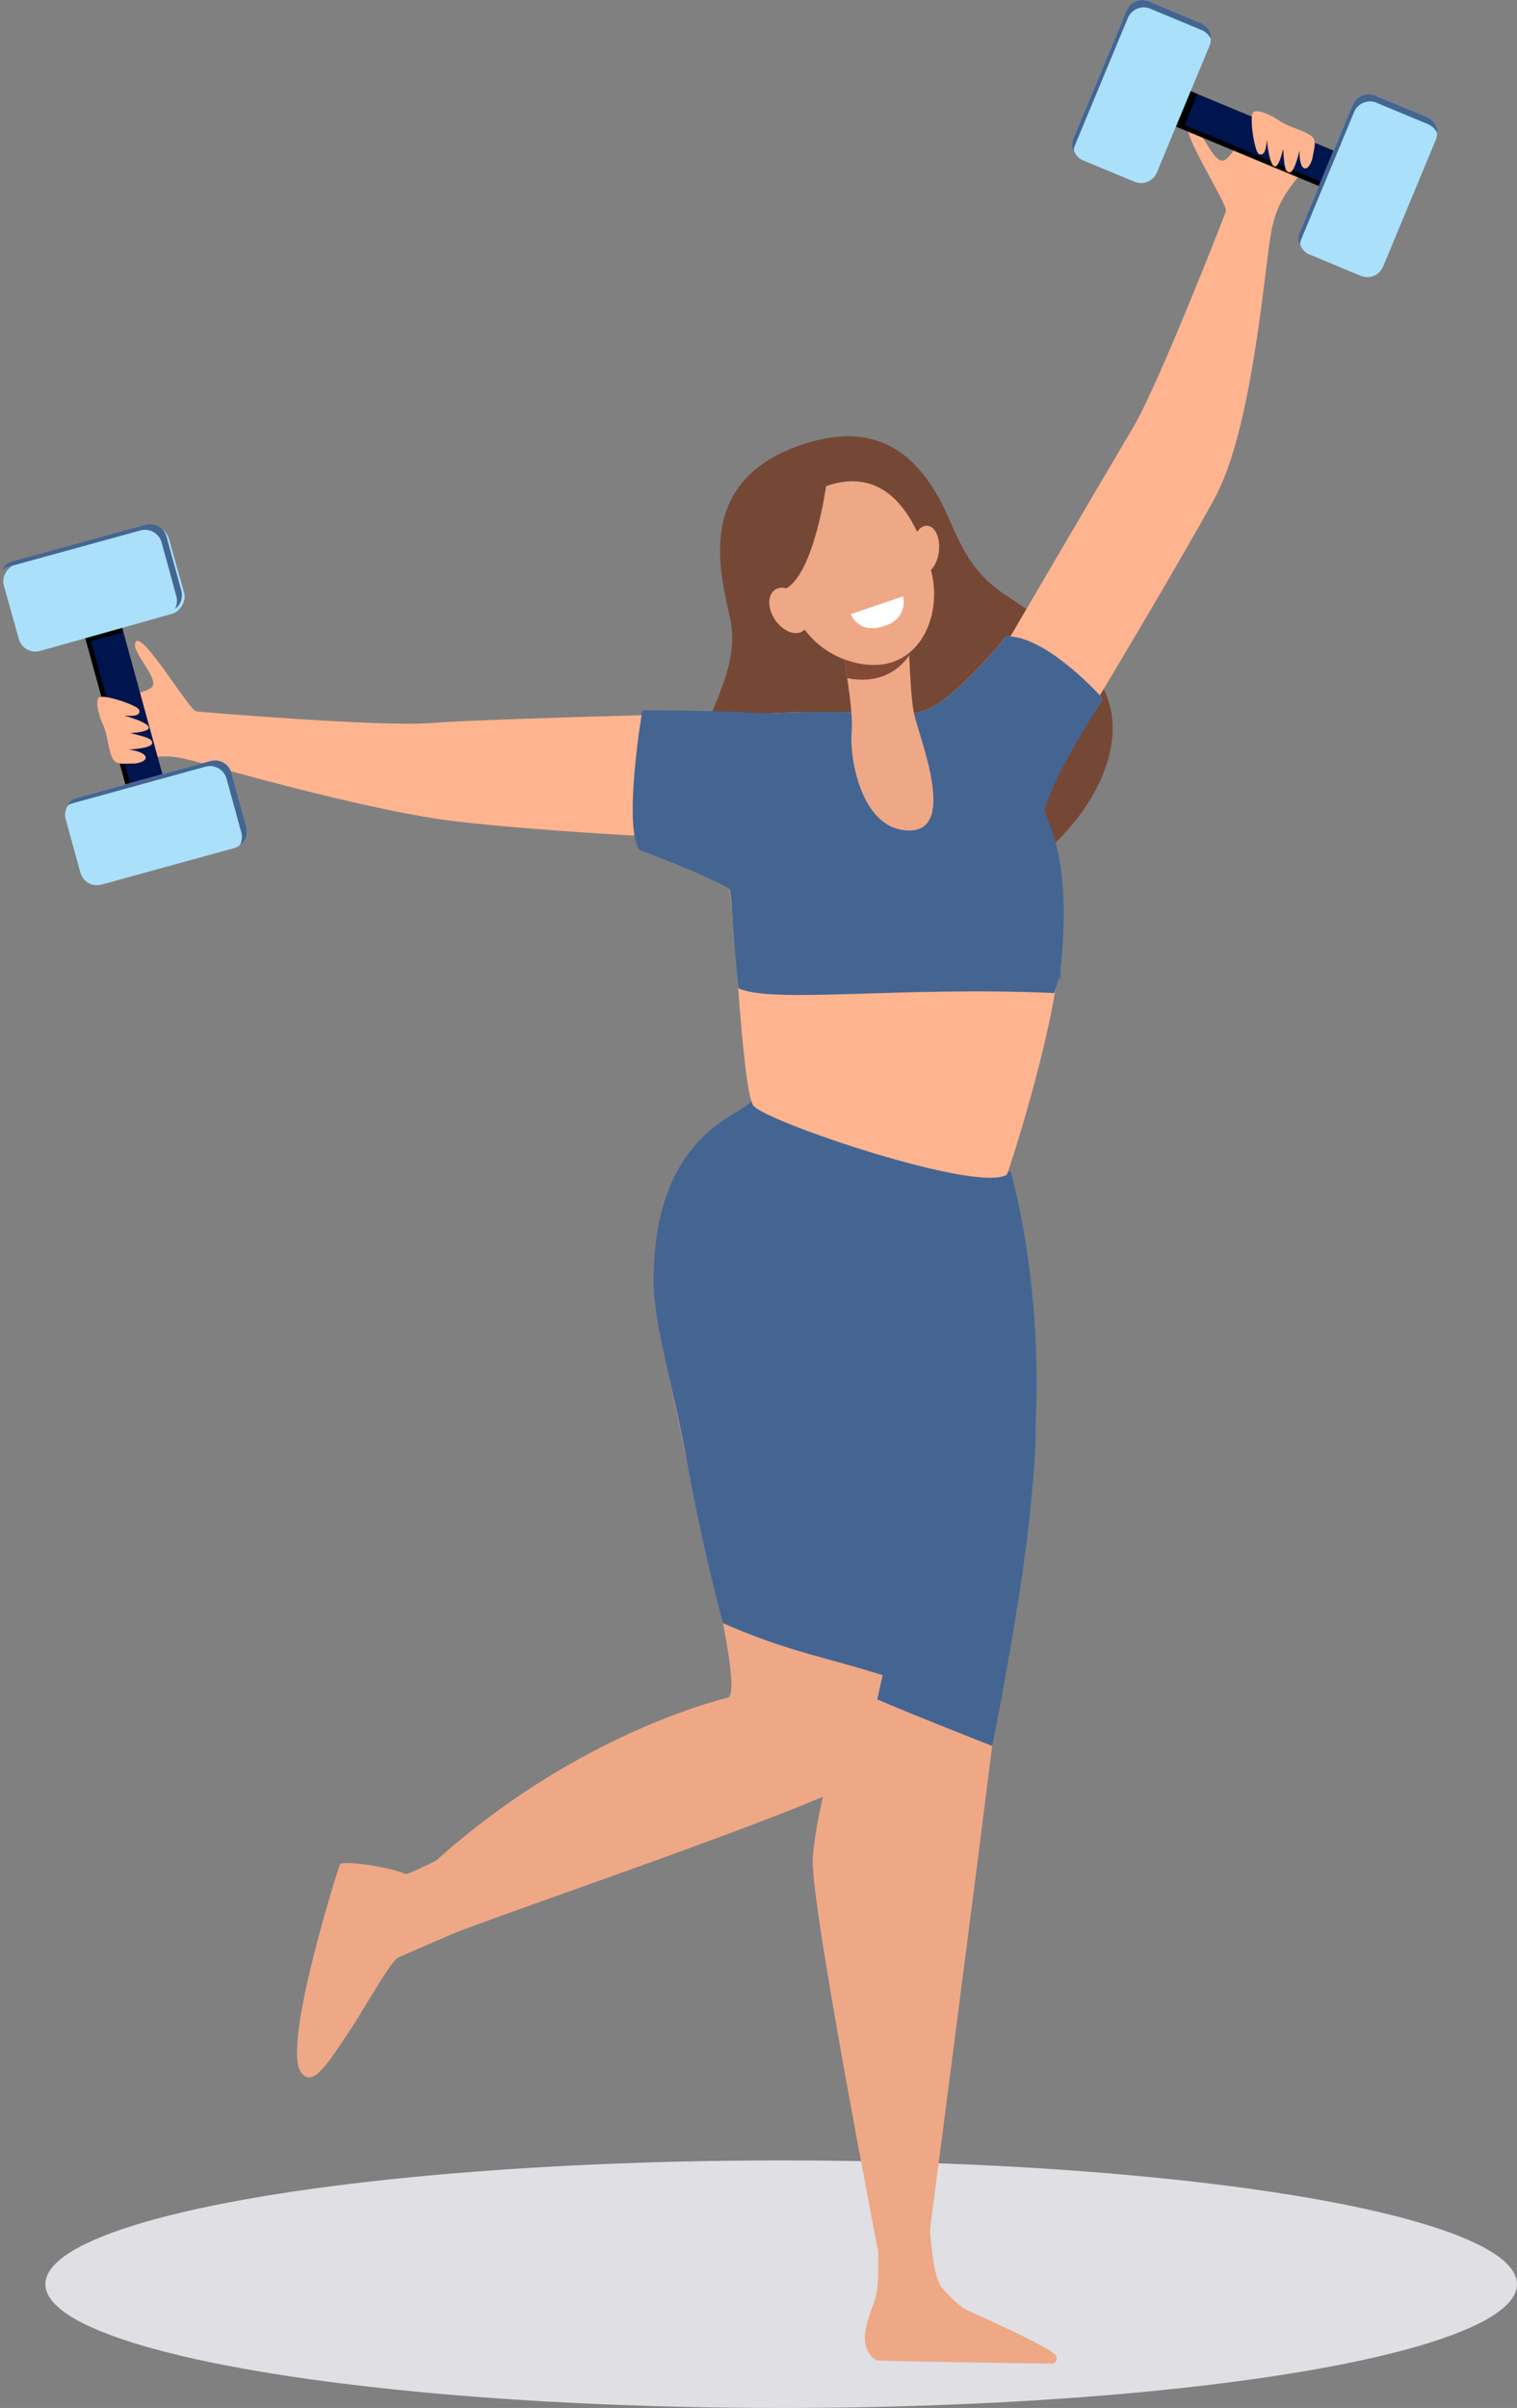 <svg xmlns="http://www.w3.org/2000/svg" viewBox="0 0 793.82 1259.62"><rect x="0" y="0" width="793.82" height="1259.62" fill="#808080" stroke="none"/><defs><style>.cls-1{isolation:isolate;}.cls-2{fill:#dfdfe4;}.cls-3{fill:#754836;}.cls-4{fill:#eea886;}.cls-5{fill:#446592;}.cls-6{fill:#ffb490;}.cls-7{fill:#854938;}.cls-8{fill:#fff;}.cls-9{fill:#00144d;}.cls-10{mix-blend-mode:multiply;}.cls-11{fill:#aae0fa;}</style></defs><g class="cls-1"><g id="Calque_2" data-name="Calque 2"><g id="Layer_1" data-name="Layer 1"><ellipse class="cls-2" cx="408.78" cy="1194.87" rx="385.04" ry="64.75"/><path class="cls-3" d="M464.62,240.25s-1.8,50.54-50.43,63.81a31.12,31.12,0,0,1,3.88,15.29S409.88,301.27,404,308s-11.13,16.48-11.13,16.48-25.24-50.45,4.9-74.07S464.62,240.25,464.62,240.25Z"/><path class="cls-3" d="M449.76,237.62a42.83,42.83,0,0,0,1.64,7.67c1.76,5.3,3.7,10.49,5.18,15.84,9.55,5.5,16.58,19.34,16.36,21.65a30.28,30.28,0,0,0,5.68,12.51s-4.26-19.38,4.5-17.52,18.77,6.54,18.77,6.54S480.9,226.56,449.76,237.62Z"/><path class="cls-3" d="M490.23,476.91c-26,7.56-53.91,8.21-79.91.7a16.8,16.8,0,0,0-14.27-6.91c-.37-5.05-5.34-8.25-9.39-11.3-15.79-11.87-23.49-32.44-23.08-52.19.62-29.72,24.63-53.31,18.58-83-4.69-23.1-20.51-74,40.43-92.52,37.75-11.5,59.75,6.69,74.17,40,7.92,18.31,13.92,29.61,31.09,40.69,18.58,12,43.9,31.09,51.63,52.6,7.92,22-2.47,46.7-17.2,64.9C543.91,452.54,518.23,468.75,490.23,476.91Z"/><path class="cls-4" d="M425.31,972.29C426.7,949.73,437.7,912,437.7,912L398.59,651.33l100.63-37.17,29-.25s15.13,60.53,9.81,139.83C535.17,796.12,486.67,1166,486.67,1166h0c.69,10.78,2.31,26,6.08,30.47,3.62,4.29,7.83,8.57,12,11.3,1.65,1.07,6.23,4.17,7.49,4.82,19.29,9.93,24.17,13.05,30.21,17.78,3.69,2.89,1.48,3.38-3.1,3.3l-77.68-1.58s-4.2.79-7.44-5.65,3.21-20.17,4.48-27c.86-4.66,1-12.84.88-21.36C459.55,1177.73,423.92,994.83,425.31,972.29Z"/><path class="cls-4" d="M504.75,1207.75c-22.22,6.07-38.64,1.94-47.83-2-2.82,6.85-5.51,16.11-3.85,21.28,2,6.33,4.95,7.76,7.51,7.83,20.3.57,74.35,1.34,89.83,1.56a2.71,2.71,0,0,0,2-4.43C548.54,1227.12,506.41,1208.83,504.75,1207.75Z"/><path class="cls-5" d="M445.51,883,399.28,650.27,499.91,613.1l29-.26s16.7,57.1,13,132c.62,10.38-2.08,46.18-7.44,81.79-6.94,46.08-15.24,86.69-15.24,86.69S464.3,891.87,445.51,883Z"/><path class="cls-4" d="M511.56,576.1,394,563.75,393.82,577c-3.93,7.68-54.28,23.61-49.87,102.61,2.58,46.14,47.94,202.11,37.1,208.44,0,0-76.95,17.15-152.73,85.17-8,4-13.72,6.49-15.06,6.93s-9-.52-10.49-.07c-23,25.07-22.78,55.71-19.23,81.44,9.55-15,21.25-36,24.94-37.58,2.68-1.13,16.38-7.23,31.37-13.55C283.58,993.9,421.24,947,445.7,932.61c11.41-6.71,49.63-238.5,52.42-252.13,1.65-8,5.5-37.74,11-56.5A103.69,103.69,0,0,0,511.56,576.1Z"/><path class="cls-4" d="M212.19,980.26c-10.73-4.31-33.48-7.1-34.34-5-1,2.57-30.37,94.69-20.33,108.79,6,8.48,13.86-4.32,26-22.58C180,1035.78,205,980.9,212.19,980.26Z"/><path class="cls-5" d="M461.85,876.26c7.7-21.43,36.28-191.89,37-195.78,1.55-8,5.5-37.74,11-56.5a103.69,103.69,0,0,0,2.45-47.88L394.8,563.75l-1.65,12.17c-3.76,7.37-51.11,16-51.11,94.07,0,20.49,7.86,46.37,16.82,90.53,7.6,44.78,19.47,88.55,19.47,88.55C411.48,863.6,428,865.79,461.85,876.26Z"/><path class="cls-6" d="M524,341s55.79-95.31,69-117.51,47.29-109.56,48.51-113S616.85,67.69,622.5,66s12.21,20.8,18.23,17.79S654.05,60.36,657.52,62s11.85,1.43,13.77,4,7.27,4.7,11.27,6.5,7.34,1.26,1.78,12.21-15.17,16-19,36-9.71,103.52-29.87,140.21-61.78,105.92-61.78,105.92Z"/><path class="cls-6" d="M368.56,373.23s-117.29,2.92-143,5-119.19-5.66-122.81-6.08-27.56-41-31.54-36.61,13.32,20.1,8,24.19S52,365.88,52,369.72s2.15,7.47,3.59,10.31,1.13,19.48,11.72,18.68c12.24-.94,14.53-6,34.13-.59s86.8,24.27,128.22,30.34c42.35,6.2,140.77,10.76,140.77,10.76Z"/><path class="cls-6" d="M554,504.54c5.89-62.38-7.83-74.49-8.7-80.91,5.86-20.09,27.21-49.88,31.68-58.31,0,0-29-32.81-50.43-32.53,0,0-22.85,28.85-39.81,37.69-.25-.06-6,2.57-8.53,2.55-16.37-.12-73.58-1.85-84.26,1.33L381.12,463.3c3.08,5.07,6.81,106.72,13.14,115.08s117.32,45.92,132.58,36.1C527.45,614.09,550.34,543.6,554,504.54Z"/><path class="cls-5" d="M423.77,376.41c-10.55-5-87.65-4.87-87.65-4.87s-10.21,60.19-1.59,73c0,0,55.5,20.59,53.55,26.19Z"/><path class="cls-5" d="M551.69,519.48c6.73-23.59,1.32,6.74,3.49-14.7,5.85-57.92-7.74-74.84-8.61-81.26,5.85-20.1,26-49.77,30.43-58.2,0,0-29-32.81-50.43-32.53,0,0-22.85,28.85-39.81,37.69-.25-.06-6,2.57-8.53,2.55-16.37-.12-73.58-1.85-84.26,1.33L381.12,463.3c2.12,3.48,1.88,20.55,5.24,53.64C404.12,525.27,470.79,515.86,551.69,519.48Z"/><path class="cls-4" d="M440.91,340.47s5.93,30.67,4.74,42.77,4.53,51.08,30.13,51.21,4.86-49.57,2.45-61.42-3-48.55-3-48.55Z"/><path class="cls-7" d="M475.78,342.89c-.4-10-.53-18.41-.53-18.41l-34.34,16s1.21,6.27,2.43,14.26C458.37,357.75,469.27,352.19,475.78,342.89Z"/><path class="cls-4" d="M428.36,255.83a42.55,42.55,0,0,0-18.07,23.25C405.46,295,411,336,445.14,346s49-22.6,41.95-48S464.74,240.33,428.36,255.83Z"/><path class="cls-4" d="M491.36,288.08c-.67,6.83-4.43,12.05-8.41,11.66s-6.66-6.24-6-13.07,4.44-12,8.41-11.65S492,281.26,491.36,288.08Z"/><path class="cls-3" d="M432.37,253.76s-6.2,45.79-21,54.06-8.61,28.58-8.61,28.58-13.43-47.18-1.72-62.33S432.37,253.76,432.37,253.76Z"/><path class="cls-4" d="M420.13,314.39c4,6,4,13,0,15.72s-10.56.08-14.57-5.89-4-13,0-15.72S416.12,308.43,420.13,314.39Z"/><path class="cls-8" d="M445.25,321.25l27.31-9.3s3,10.77-8.93,15.22C449.14,332.58,445.25,321.25,445.25,321.25Z"/><rect class="cls-9" x="592.51" y="62.48" width="128.2" height="20.03" transform="translate(78.11 -246.46) rotate(22.57)"/><polygon class="cls-10" points="619.89 65.4 626.63 49.18 601.27 38.64 594.53 54.86 593.58 57.13 618.94 67.67 711.96 106.34 712.91 104.06 619.89 65.4"/><rect class="cls-11" x="573.82" y="2.86" width="47.2" height="90.05" rx="8.96" transform="translate(64.13 -225.63) rotate(22.57)"/><rect class="cls-11" x="692.21" y="52.06" width="47.2" height="90.05" rx="8.96" transform="translate(92.09 -267.3) rotate(22.57)"/><path class="cls-5" d="M562.43,76.18l27.85-67A9,9,0,0,1,602.1,4.63l26.66,11.08a9.3,9.3,0,0,1,4.93,4.76A9.07,9.07,0,0,0,628,11.85L601.38.77a9,9,0,0,0-11.83,4.57l-27.84,67a8.56,8.56,0,0,0,.16,6.84A8.6,8.6,0,0,1,562.43,76.18Z"/><path class="cls-5" d="M680.82,125.39l27.84-67a9,9,0,0,1,11.82-4.57l26.66,11.08a9.38,9.38,0,0,1,4.94,4.77,9.09,9.09,0,0,0-5.66-8.63L719.76,50a9,9,0,0,0-11.82,4.57l-27.85,67a8.49,8.49,0,0,0,.17,6.83A8.1,8.1,0,0,1,680.82,125.39Z"/><rect class="cls-9" x="0.51" y="358.63" width="128.2" height="20.03" transform="translate(402.94 208.62) rotate(74.63)"/><polygon class="cls-10" points="47.62 335.32 64.56 330.67 57.27 304.18 40.34 308.84 37.97 309.49 45.25 335.98 71.95 433.11 74.33 432.45 47.62 335.32"/><rect class="cls-11" x="24.02" y="261.81" width="47.2" height="90.05" rx="8.96" transform="matrix(0.27, 0.96, -0.96, 0.27, 330.86, 179.58)"/><rect class="cls-11" x="58.01" y="385.42" width="47.2" height="90.05" rx="8.96" transform="translate(475.02 237.66) rotate(74.63)"/><path class="cls-5" d="M3.79,296.64l69.95-19.23a9,9,0,0,1,10.87,6.52l7.65,27.83a9.34,9.34,0,0,1-.72,6.83,9.08,9.08,0,0,0,3.32-9.77L87.21,281a9,9,0,0,0-10.87-6.51L6.39,293.7A8.49,8.49,0,0,0,1.1,298,8.39,8.39,0,0,1,3.79,296.64Z"/><path class="cls-5" d="M37.78,420.26,107.72,401a9,9,0,0,1,10.87,6.51l7.66,27.84a9.37,9.37,0,0,1-.72,6.82,9.08,9.08,0,0,0,3.32-9.77l-7.66-27.83a9,9,0,0,0-10.87-6.52L40.38,417.31a8.55,8.55,0,0,0-5.3,4.34A8.34,8.34,0,0,1,37.78,420.26Z"/><path class="cls-6" d="M685.86,70.91c-2.25-1.49-3.48-2.07-9.83-4.47a60.84,60.84,0,0,1-6-2.84c-2.67-2.24-12.8-7.5-14.46-4.5-1.8,3.24,1,20.26,3.12,21.39,1.79.94,3.7.31,4.23-7.35,1.35,12.58,4.45,21.51,8.54,4.79.54,8.33.87,12.35,3.44,12.22s4.86-10.44,5.14-11.57c-.32,11.75,4.57,12,6.73,4.24C687.77,77,689.33,73.2,685.86,70.91Z"/><path class="cls-6" d="M58.8,396.52c-1.09-2.47-1.45-3.77-2.76-10.44a59.71,59.71,0,0,0-1.8-6.39c-1.76-3-5.25-13.87-2-15,3.49-1.23,19.81,4.34,20.56,6.66.63,1.92-.31,3.7-8,2.94,12.18,3.43,20.47,8,3.3,9.21,8.12,1.93,12,2.93,11.48,5.44S68.5,392,67.34,392.07c11.64,1.64,11,6.5,3.06,7.34C64.52,399.42,60.48,400.33,58.8,396.52Z"/></g></g></g></svg>